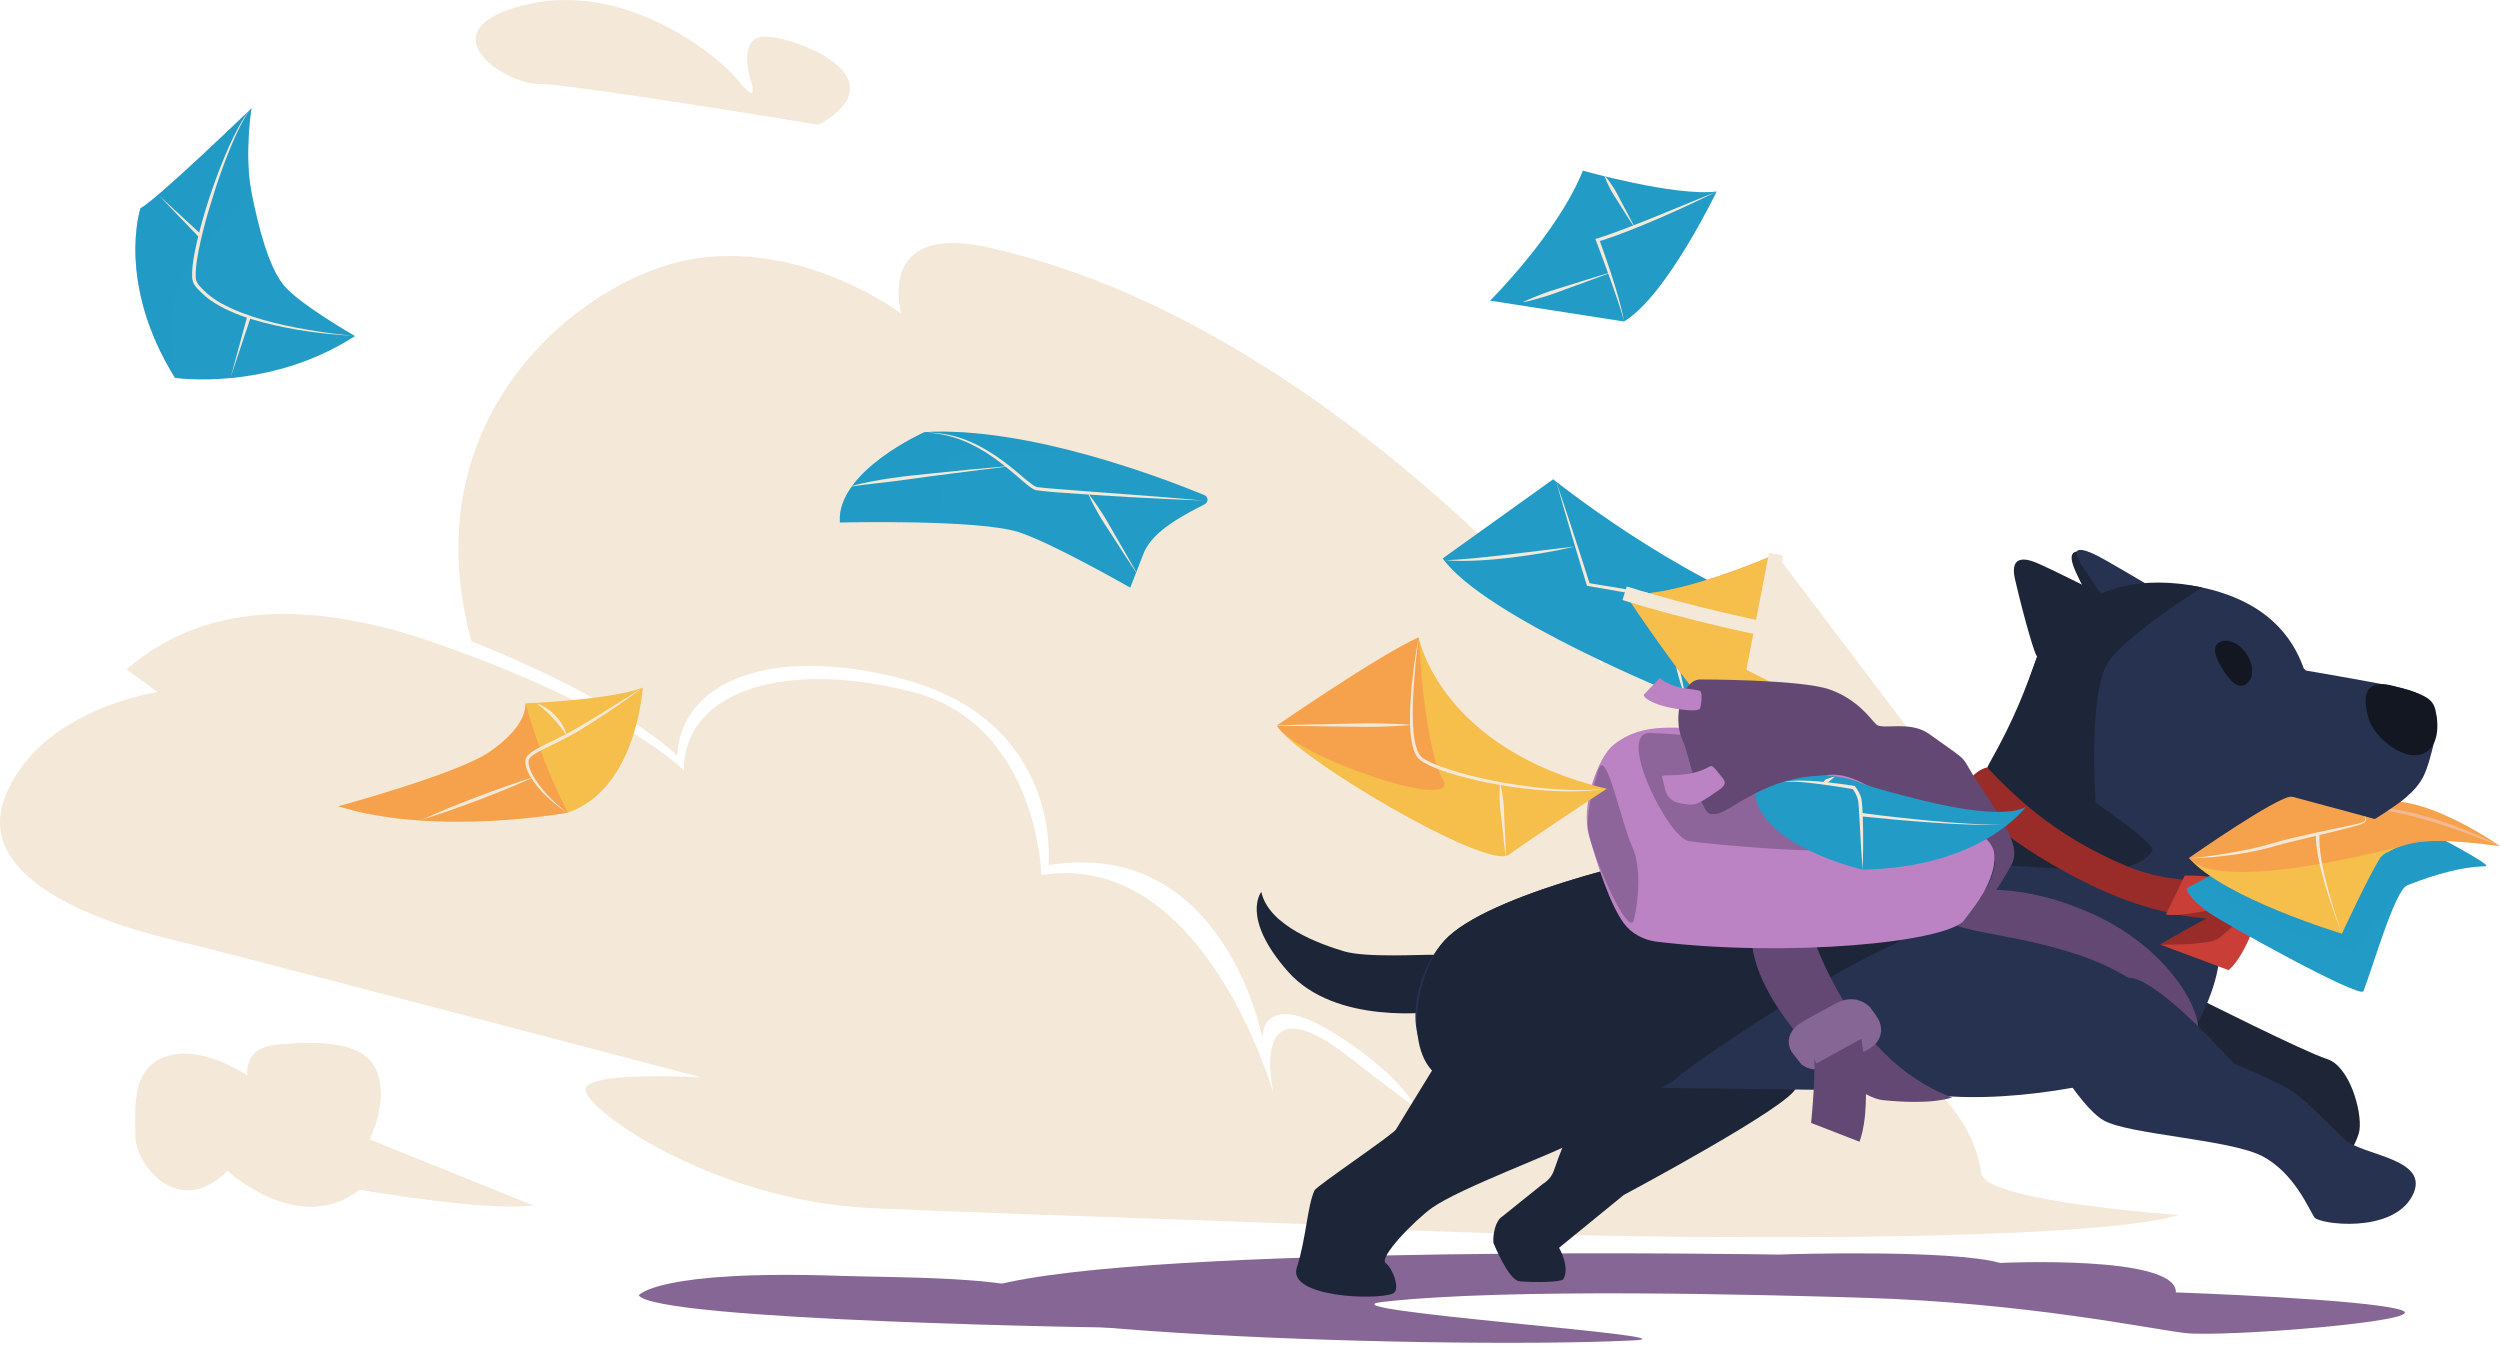<svg width="351" height="189" viewBox="0 0 351 189" fill="none" xmlns="http://www.w3.org/2000/svg">
<path d="M249.724 176.144C251.601 176.054 274.134 175.421 280.818 177.316C280.818 177.316 305.673 176.128 305.491 181.453C305.491 181.453 332.342 182.384 337.126 183.929C341.911 185.471 311.946 187.79 306.739 187.154C301.533 186.516 284.413 182.905 261.806 182.212C247.397 181.772 211.485 180.803 194.133 182.788C184.263 183.919 239.93 187.687 229.216 188.199C199.67 189.611 117.689 186.442 139.469 180.527C161.247 174.616 249.724 176.144 249.724 176.144Z" fill="#866694"/>
<path d="M197.185 172.709C235.064 174.212 293.439 174.402 305.921 170.581C305.921 170.581 278.929 168.717 278.216 164.83C277.284 159.745 275.208 151.709 252.859 140.049C252.859 140.049 272.11 107.527 243.936 90.933C215.762 74.338 225.154 93.587 225.154 93.587C225.154 93.587 186.802 45.389 138.752 34.734C122.787 31.195 126.543 44.028 126.543 44.028C126.543 44.028 112.455 33.408 96.489 36.505C81.661 39.381 57.518 58.289 66.19 90.038C88.135 98.798 95.082 106.111 95.082 106.111C95.549 95.798 107.993 90.487 126.424 95.244C149.412 101.176 147.202 121.462 147.202 121.462C171.956 117.492 177.256 145.8 177.256 145.8C177.256 145.8 176.793 136.383 192.592 148.79C208.391 161.197 197.447 172.35 197.447 172.35L197.185 172.709Z" fill="#F4E8D8"/>
<path d="M223.864 173.236C223.864 173.236 204.066 159.919 189.467 148.455C174.869 136.99 178.817 153.58 178.817 153.58C178.817 153.58 169.086 119.189 146.215 122.857C146.215 122.857 145.727 101.764 128.211 97.179C110.694 92.594 96.022 96.722 96.022 108.186C96.022 108.186 88.04 99.779 61.742 90.487C42.996 83.863 28.458 84.801 17.754 93.97L22.135 97.179C22.135 97.179 5.591 99.472 0.725 111.852C-4.14 124.233 16.782 130.194 24.567 132.027C32.353 133.86 98.528 151.285 98.528 151.285C98.528 151.285 83.745 150.364 82.287 152.656C80.827 154.949 99.544 168.586 122.373 169.627C140.672 170.465 223.864 173.236 223.864 173.236Z" fill="#F4E8D8"/>
<path d="M89.682 181.867C89.682 181.867 92.215 178.246 118.033 179.132C125.063 179.372 143.504 179.21 145.843 181.867C148.182 184.524 170.804 186.478 163.003 186.478C155.203 186.478 92.023 185.409 89.682 181.867Z" fill="#866694"/>
<path d="M51.883 159.962C51.883 159.962 54.699 154.651 52.822 150.228C50.943 145.803 43.43 146.245 38.734 146.688C34.038 147.131 34.743 151.002 34.743 151.002C34.743 151.002 29.304 147.298 24.646 148.014C18.189 149.009 19.01 155.536 19.01 159.519C19.01 163.502 25.113 171.245 31.924 164.387C31.924 164.387 42.021 173.681 50.471 167.041C50.471 167.041 68.315 170.138 74.888 169.253L51.883 159.962Z" fill="#F4E8D8"/>
<path d="M114.945 17.526C114.945 17.526 80.198 11.774 75.502 11.774C70.805 11.774 59.536 4.252 73.622 0.712C87.708 -2.827 100.857 7.792 103.676 11.332C106.495 14.872 105.555 11.774 105.555 11.774C105.555 11.774 103.209 5.138 107.435 5.138C111.661 5.138 126.684 10.887 114.945 17.526Z" fill="#F4E8D8"/>
<path d="M341.021 116.818C341.021 116.818 350.186 121.59 348.966 121.612C344.583 121.686 339.771 123.602 338.01 124.266C336.249 124.93 324.119 115.047 331.28 112.171C333.859 112.947 341.021 116.818 341.021 116.818Z" fill="#229BC6"/>
<path opacity="0.5" d="M341.021 116.818C341.021 116.818 350.186 121.59 348.966 121.612C344.583 121.686 339.771 123.602 338.01 124.266C336.249 124.93 324.119 115.047 331.28 112.171C333.859 112.947 341.021 116.818 341.021 116.818Z" fill="#229BC6"/>
<path d="M335.191 119.693C335.191 119.693 337.381 117.922 342.861 118.07C347.142 118.184 351 118.808 351 118.808C351 118.808 342.547 112.835 336.209 112.502C329.871 112.171 321.77 111.838 321.77 111.838L335.191 119.693Z" fill="#F6BE4A"/>
<path d="M351 118.81C349.424 117.953 347.784 117.204 346.112 116.528C344.44 115.851 342.732 115.247 340.991 114.733C339.246 114.238 337.475 113.804 335.671 113.533C333.868 113.269 332.034 113.15 330.22 113.281C332.039 113.335 333.83 113.578 335.601 113.899L336.922 114.176C337.364 114.261 337.796 114.385 338.235 114.49L338.892 114.647L339.541 114.825C339.973 114.947 340.41 115.059 340.84 115.19L342.131 115.578C342.56 115.709 342.984 115.859 343.414 115.994C343.843 116.128 344.268 116.278 344.692 116.425C345.117 116.57 345.541 116.718 345.963 116.873C346.387 117.023 346.809 117.177 347.228 117.337C347.65 117.492 348.072 117.651 348.489 117.815C349.335 118.125 350.166 118.468 351 118.81Z" fill="#F4E8D8"/>
<path opacity="0.5" d="M335.191 119.693C335.191 119.693 337.381 117.922 342.861 118.07C347.142 118.184 351 118.808 351 118.808C351 118.808 342.547 112.835 336.209 112.502C329.871 112.171 321.77 111.838 321.77 111.838L335.191 119.693Z" fill="#F6874E"/>
<path d="M296.26 89.091C296.26 89.091 293.118 84.123 291.344 80.09C289.647 76.234 292.628 77.141 296.111 79.162C299.764 81.28 304.071 85.727 305.183 86.713C306.292 87.698 300.3 92.402 296.26 89.091Z" fill="#1D2538"/>
<path d="M297.823 87.733C297.823 87.733 294.701 82.901 292.548 79.79C290.131 76.29 292.339 76.745 295.825 78.766C299.478 80.885 303.765 83.325 304.874 84.31C305.983 85.293 300.309 90.373 297.823 87.733Z" fill="#273150"/>
<path d="M279.623 108.336C281.502 105.829 284.39 96.667 286.039 92.111L290.422 86.24C290.422 86.24 300.1 80.501 309.179 82.482C318.258 84.462 321.868 89.392 323.449 93.856L323.767 94.146C323.767 94.146 331.869 95.524 336.53 96.457C341.188 97.393 342.908 99.264 341.794 103.992C340.68 108.719 340.162 109.871 337.813 111.943C335.463 114.011 324.899 120.462 319.021 122.338C319.021 122.338 316.563 127.068 313.587 128.984C310.606 130.91 274.858 114.699 279.623 108.336Z" fill="#273150"/>
<path d="M291.663 122.812C291.663 122.812 275.415 114.023 279.313 107.158C282.912 100.816 284.393 96.667 286.042 92.113C285.87 92.635 284.223 86.998 282.912 81.346C282.261 78.537 283.617 78.028 285.987 79.044C288.452 80.101 294.965 83.413 294.965 83.413C294.965 83.413 300.103 80.504 309.179 82.484C309.179 82.484 299.32 88.59 296.192 92.668C293.065 96.746 294.225 112.712 294.225 112.712C294.225 112.712 302.667 118.449 302.189 119.42C300.669 122.507 291.663 122.812 291.663 122.812Z" fill="#1D2538"/>
<path d="M315.537 92.016C316.53 93.658 316.394 95.496 315.232 96.12C314.07 96.743 313.019 95.524 312.024 93.882C311.028 92.239 310.473 90.794 311.635 90.171C312.797 89.547 314.545 90.373 315.537 92.016Z" fill="#121721"/>
<path d="M341.921 99.636C342.504 102.059 342.219 104.437 340.809 105.47C338.015 107.518 333.458 103.564 332.67 101.193C331.882 98.822 331.26 94.999 336.113 96.325C340.175 97.436 341.514 97.948 341.921 99.636Z" fill="#121721"/>
<path d="M308.694 121.605C308.694 121.605 316.525 123.567 319.023 122.338C323.55 120.946 330.421 116.275 330.421 116.275L318.043 119.527L308.694 121.605Z" fill="#1D2538"/>
<path d="M333.448 114.992C333.448 114.992 324.761 111.895 321.767 111.84L333.448 114.992Z" fill="#273150"/>
<path d="M201.411 134.06C199.888 133.977 191.829 134.512 188.667 133.555C185.504 132.601 178.145 130.054 177.089 125.224C177.089 125.224 174.136 128.818 180.825 136.402C187.515 143.987 201.186 142.12 202.343 141.954C207.502 141.209 205.759 134.3 201.411 134.06Z" fill="#1D2538"/>
<path d="M308.387 140.049C308.387 140.049 323.531 147.683 326.699 148.678C329.869 149.673 331.63 155.979 331.276 158.633C330.925 161.288 325.994 167.594 325.994 167.594L305.567 151.332C305.57 151.332 298.173 139.718 308.387 140.049Z" fill="#1D2537"/>
<path d="M226.605 148.409C229.26 146.929 252.581 148.033 252.152 152.682C251.937 154.991 227.964 167.782 227.964 167.782L218.892 175.19C218.892 175.19 220.486 177.906 219.484 179.613C219.249 180.015 215.411 180.105 213.302 179.879C211.756 179.715 209.669 174.478 209.669 174.478C209.586 173.383 209.935 171.388 210.917 170.795L216.624 166.215C217.362 165.773 217.91 165.101 218.178 164.313C219.471 160.512 223.586 150.095 226.605 148.409Z" fill="#1D2538"/>
<path d="M299.348 124.562C299.348 124.562 286.788 117.261 276.009 111.695C266.283 117.147 252.823 117.344 241.405 118.758C234.231 119.646 210.536 124.997 203.44 131.42C198.68 135.729 196.407 146.284 202.03 149.34C211.187 154.318 254.958 151.954 271.762 153.766C283.756 155.058 299.84 151.426 304.514 148.676C307.04 147.191 312.923 137.757 311.456 130.489C310.488 125.702 303.67 126.968 299.348 124.562Z" fill="#273150"/>
<path d="M296.685 119.251C296.685 119.251 286.884 105.599 276.006 111.695C266.28 117.147 252.821 117.344 241.403 118.758C234.228 119.646 210.533 124.997 203.437 131.42C198.678 135.729 196.755 148.274 202.381 151.333C211.538 156.31 230.79 155.941 235.838 151.002C237.353 149.519 255.208 137.395 265.068 132.97C273.22 129.313 267.427 123.281 269.764 121.908C273.955 119.441 307.57 125.312 296.685 119.251Z" fill="#1D2538"/>
<path d="M253.947 129.785C253.947 129.785 259.255 148.624 274.066 154.07C274.066 154.07 271.535 155.191 264.34 154.458C259.394 153.956 245.353 140.332 245.952 130.915C246.884 128.049 253.947 129.785 253.947 129.785Z" fill="#634874"/>
<path d="M279 107.746C279 107.746 276.809 108.041 275.243 111.581C275.243 111.581 281.738 118.808 294.652 124.783C304.15 129.177 314.139 130.094 316.096 127.806C318.054 125.519 319.024 122.338 319.024 122.338C319.024 122.338 308.341 125.702 298.527 121.574C289.759 117.887 284.097 113.183 279 107.746Z" fill="#992C29"/>
<path d="M317.923 125.814C317.923 125.814 307.477 128.954 304.094 128.406L306.737 122.941C306.737 122.941 313.075 122.526 317.923 125.814Z" fill="#C93F37"/>
<path d="M317.865 125.759C317.865 125.759 315.857 133.712 312.896 136.209L303.317 132.631C303.319 132.631 313.502 126.59 317.865 125.759Z" fill="#C93F37"/>
<path d="M317.865 125.759C313.793 126.128 303.319 132.631 303.319 132.631C303.319 132.631 309.86 132.717 311.259 131.889C312.659 131.063 317.865 125.759 317.865 125.759Z" fill="#992C29"/>
<path d="M274.834 129.972C279.199 131.829 301.341 132.57 305.532 145.308C305.653 145.679 305.913 145.993 306.272 146.186C307.333 146.757 308.657 146.045 308.672 144.893C308.728 140.432 303.306 132.791 294.323 128.558C283.529 123.474 275.736 125.169 275.736 125.169C275.736 125.169 274.038 129.634 274.834 129.972Z" fill="#634874"/>
<path d="M206.64 142.061C209.053 140.128 216.843 137.99 224.914 141.72C232.986 145.45 232.056 150.718 232.109 151.902C232.235 154.677 222.335 159.517 220.88 160.393C218.475 161.84 205.061 166.761 201.073 169.569C198.718 171.229 193.474 176.582 194.558 177.349C195.515 178.027 196.71 181.122 195.553 181.61C193.158 182.622 180.717 182.093 182.073 177.973C183.354 174.083 183.564 169.205 184.564 167.118C184.85 166.522 195.5 159.348 195.99 158.584C196.47 157.836 205.195 143.22 206.64 142.061Z" fill="#1D2538"/>
<path d="M286.55 145.691C286.55 145.691 291.832 155.315 295.354 157.305C298.875 159.295 312.964 159.959 317.541 162.283C322.119 164.606 324.233 169.917 324.938 170.912C325.643 171.907 335.856 173.235 338.672 167.925C341.489 162.614 331.63 162.283 329.164 159.959C326.698 157.636 324.587 155.313 322.472 153.654C320.36 151.994 313.669 149.34 313.669 149.34C313.669 149.34 303.544 137.98 299.317 137.316C295.091 136.655 284.085 140.713 286.55 145.691Z" fill="#273150"/>
<path d="M275.903 129.092C273.437 132.391 250.762 134.408 232.652 132.22C230.727 131.987 229.032 131.044 228.012 129.661C225.978 126.907 224.263 121.353 223.101 117.356C221.85 113.059 224.427 106.27 226.498 104.611C230.972 101.026 235.638 102.569 240.615 102.145C249.057 101.426 256.486 101.854 263.193 103.754C271.53 106.116 275.94 112.393 279.128 117.151C282.077 121.546 277.148 127.426 275.903 129.092Z" fill="#BB83C3"/>
<path opacity="0.5" d="M231.629 102.914C226.862 102.809 234.181 117.694 237.159 118.106C240.137 118.518 256.532 120.151 261.395 119.037C273.5 117.058 254.006 103.409 231.629 102.914Z" fill="#634874"/>
<path opacity="0.5" d="M229.363 129.22C228.57 131.682 223.336 119.718 222.967 116.413C222.671 113.778 224.096 108.686 224.566 107.749C225.637 105.616 227.564 115.283 229.164 118.861C230.763 122.438 229.697 128.187 229.363 129.22Z" fill="#634874"/>
<path d="M209.213 42.209C209.213 42.209 218.724 32.758 222.235 23.96C222.235 23.96 235.184 27.612 241.022 26.888C241.022 26.888 233.918 41.661 228 45.137L209.213 42.209Z" fill="#229BC6"/>
<path d="M241.019 26.891L232.668 30.316C231.276 30.885 229.876 31.437 228.477 31.978C227.072 32.511 225.665 33.044 224.233 33.477L223.993 33.551L224.076 33.775L225.127 36.596L226.158 39.424C226.499 40.367 226.827 41.314 227.153 42.261C227.469 43.211 227.782 44.163 227.994 45.142C227.873 44.149 227.605 43.175 227.35 42.207C227.09 41.238 226.789 40.281 226.491 39.322C226.183 38.367 225.872 37.412 225.541 36.463C225.21 35.513 224.884 34.565 224.533 33.623L224.377 33.918C225.839 33.485 227.257 32.959 228.661 32.409C230.068 31.863 231.458 31.283 232.839 30.688C234.219 30.088 235.593 29.478 236.957 28.845C237.639 28.533 238.316 28.205 238.993 27.881C239.675 27.557 240.352 27.231 241.019 26.891Z" fill="#F4E8D8"/>
<path d="M229.485 31.861L228.53 30.016L227.553 28.183C227.224 27.574 226.934 26.945 226.555 26.362C226.178 25.779 225.782 25.203 225.312 24.665L225.267 24.689C225.491 25.351 225.792 25.977 226.11 26.591C226.426 27.207 226.83 27.776 227.199 28.367L228.308 30.131L229.44 31.885L229.485 31.861Z" fill="#F4E8D8"/>
<path d="M226.141 38.233L223.039 39.183L219.944 40.154C218.913 40.481 217.87 40.769 216.86 41.15C215.849 41.526 214.844 41.921 213.869 42.39L213.886 42.435C214.955 42.211 215.998 41.914 217.031 41.597C218.067 41.283 219.067 40.878 220.083 40.514L223.124 39.407L226.158 38.279L226.141 38.233Z" fill="#F4E8D8"/>
<path d="M218.065 67.289C218.065 67.289 235.137 81.06 251.852 86.77C251.852 86.77 250.713 93.781 236.341 97.883C236.341 97.883 208.458 86.687 202.554 78.401L218.065 67.289Z" fill="#229BC6"/>
<path d="M218.464 67.542L219.51 71.196C219.858 72.415 220.217 73.629 220.581 74.843L221.667 78.487C222.023 79.704 222.407 80.913 222.776 82.125L222.814 82.251L222.953 82.275L230.264 83.539L237.585 84.75C240.022 85.165 242.47 85.529 244.913 85.919C246.133 86.114 247.358 86.3 248.581 86.481C249.804 86.664 251.029 86.85 252.254 87.024C251.041 86.783 249.826 86.555 248.611 86.326C247.396 86.095 246.181 85.867 244.963 85.65C242.528 85.215 240.101 84.755 237.663 84.341L230.352 83.074L223.034 81.858L223.211 82.008C222.824 80.801 222.453 79.589 222.056 78.385L220.879 74.766C220.487 73.56 220.093 72.355 219.687 71.153L218.464 67.542Z" fill="#F4E8D8"/>
<path d="M234.65 84.54C234.506 85.687 234.501 86.844 234.552 87.999C234.605 89.153 234.723 90.303 234.903 91.446C235.095 92.586 235.317 93.724 235.63 94.838C235.926 95.957 236.302 97.059 236.742 98.133C236.504 96.999 236.234 95.883 236.014 94.757L235.845 93.914L235.691 93.069C235.585 92.507 235.491 91.941 235.403 91.377L235.269 90.529L235.153 89.68C235.072 89.113 235.009 88.544 234.943 87.975C234.819 86.832 234.713 85.69 234.65 84.54Z" fill="#F4E8D8"/>
<path d="M221.127 76.728C219.609 76.899 218.095 77.075 216.582 77.268C215.069 77.451 213.561 77.649 212.048 77.82C210.537 78.001 209.024 78.172 207.511 78.32C205.995 78.458 204.482 78.601 202.954 78.656C204.477 78.787 206.015 78.768 207.541 78.691C209.069 78.62 210.593 78.468 212.111 78.294C213.627 78.111 215.14 77.894 216.643 77.635C218.148 77.377 219.644 77.08 221.127 76.728Z" fill="#F4E8D8"/>
<path d="M270.342 105.537C270.342 105.537 253.493 87.343 249.35 77.802C249.35 77.802 234.855 84.246 228.097 83.289C228.097 83.289 241.764 104.182 248.64 108.093L270.342 105.537Z" fill="#F6874E"/>
<path d="M270.342 105.537C270.342 105.537 253.493 87.343 249.35 77.802C249.35 77.802 234.855 84.246 228.097 83.289C228.097 83.289 241.764 104.182 248.64 108.093L270.342 105.537Z" fill="#F6BE4A"/>
<path d="M249.35 77.802L246.316 93.489L270.342 105.537" fill="#F4E8D8"/>
<path d="M249.35 77.802L246.316 93.489L270.342 105.537" stroke="#F4E8D8" stroke-width="2" stroke-miterlimit="10"/>
<path d="M255.921 98.636C255.921 98.636 249.479 102.83 248.64 108.093L255.921 98.636Z" fill="#F4E8D8"/>
<path d="M255.921 98.636C255.921 98.636 249.479 102.83 248.64 108.093" stroke="#F4E8D8" stroke-width="2" stroke-miterlimit="10"/>
<path d="M247.579 88.266C247.579 88.266 237.505 86.238 228.097 83.291L247.579 88.266Z" fill="#F4E8D8"/>
<path d="M247.579 88.266C247.579 88.266 237.505 86.238 228.097 83.291" stroke="#F4E8D8" stroke-width="2" stroke-miterlimit="10"/>
<path d="M278.259 117.304C278.259 117.304 274.26 115.083 264.019 111.31C263.079 110.964 260.083 108.527 256.845 108.784C245.022 109.722 242.865 114.921 240.046 114.25C238.513 113.609 237.242 106.063 236.224 103.911C234.792 100.881 236.108 95.563 238.611 95.398C238.611 95.398 252.914 95.365 256.943 96.822C260.973 98.279 262.673 101.035 263.438 101.719C264.337 102.523 268.142 101.121 270.832 103.037C277.282 107.627 274.844 105.623 277.807 110.046C281.765 115.954 283.738 119.091 282.374 121.491C280.992 123.919 279.196 127.149 276.195 129.156C273.197 131.163 284.335 121.52 278.259 117.304Z" fill="#634874"/>
<path d="M230.821 97.498C230.452 97.788 232.233 99.317 236.964 99.709C237.823 99.781 238.579 99.719 238.692 99.459C238.771 99.281 239.031 97.864 238.824 97.198C238.74 96.931 238.553 96.962 238.286 96.907C236.459 96.536 235.393 96.822 232.998 95.229L230.821 97.498Z" fill="#BB83C3"/>
<path d="M233.359 109.067C233.167 108.524 236.957 109.443 240.087 107.582C240.357 107.42 240.711 107.817 240.94 108.101L241.837 109.205C242.565 110.103 241.895 110.531 241.077 111.098C238.099 113.164 237.899 113.162 235.757 112.747C234.784 112.559 234.016 111.85 233.802 110.936L233.359 109.067Z" fill="#BB83C3"/>
<path d="M260.983 109.838C263.095 110.664 266.735 111.569 269.061 112.164C271.388 112.759 280.97 115.152 284.403 113.314C284.403 113.314 278.267 121.81 261.506 122.095C261.506 122.095 247.134 118.787 246.435 111.419C246.435 111.417 253.879 107.058 260.983 109.838Z" fill="#229BC6"/>
<path d="M261.503 122.093C261.549 121.117 261.566 120.139 261.582 119.163C261.594 118.184 261.587 117.208 261.574 116.23C261.551 115.251 261.531 114.275 261.465 113.295C261.448 113.049 261.43 112.804 261.402 112.554C261.39 112.428 261.375 112.307 261.344 112.166C261.314 112.035 261.276 111.912 261.231 111.788C261.046 111.297 260.796 110.855 260.473 110.431L260.417 110.357L260.319 110.34C259.498 110.205 258.679 110.083 257.856 109.983C257.032 109.876 256.209 109.788 255.38 109.719C254.554 109.648 253.723 109.6 252.889 109.593C252.472 109.593 252.056 109.6 251.641 109.626C251.227 109.653 250.808 109.703 250.411 109.819C251.229 109.691 252.058 109.745 252.879 109.805C253.7 109.872 254.521 109.964 255.337 110.067C256.971 110.279 258.606 110.529 260.228 110.802L260.074 110.712C260.351 111.083 260.591 111.512 260.751 111.943C260.788 112.052 260.824 112.162 260.849 112.269C260.872 112.369 260.889 112.488 260.902 112.607C260.93 112.842 260.953 113.085 260.97 113.326C261.039 114.294 261.094 115.268 261.142 116.242L261.304 119.165C261.369 120.143 261.428 121.119 261.503 122.093Z" fill="#F4E8D8"/>
<path d="M261.232 114.609C264.552 114.956 267.871 115.256 271.201 115.485C272.865 115.599 274.53 115.697 276.197 115.756C277.865 115.813 279.534 115.854 281.199 115.78C279.532 115.813 277.867 115.732 276.202 115.637C274.54 115.54 272.881 115.401 271.221 115.247C267.904 114.94 264.595 114.564 261.296 114.137L261.232 114.609Z" fill="#F4E8D8"/>
<path d="M257.532 109.046C257.385 109.082 257.244 109.127 257.1 109.167C256.958 109.21 256.817 109.258 256.68 109.31C256.541 109.36 256.382 109.374 256.274 109.472C256.163 109.567 256.062 109.679 256.003 109.862L256.029 109.903C256.226 109.948 256.38 109.924 256.524 109.886C256.67 109.848 256.764 109.727 256.883 109.641C256.999 109.555 257.115 109.467 257.229 109.374C257.34 109.279 257.453 109.189 257.562 109.086L257.532 109.046Z" fill="#F4E8D8"/>
<path d="M256.302 147.774C257.507 147.293 259.169 146.574 260.622 145.936C262.084 145.293 262.539 144.758 261.69 143.627L261.041 142.732C260.392 142.161 259.631 142.132 258.651 142.665L254.607 144.867C253.382 145.534 252.697 146.122 253.445 146.874L254.294 147.957C254.837 148.338 255.562 148.071 256.302 147.774Z" stroke="#866694" stroke-width="4" stroke-miterlimit="10"/>
<path d="M260.91 143.316C260.91 143.316 263.208 154.397 261.076 160.298L254.281 157.661C254.281 157.661 255.18 148.715 254.513 146.956L257.646 145.323L260.91 143.316Z" fill="#634874"/>
<path d="M261.74 143.347L254.079 147.549" stroke="#866694" stroke-width="4" stroke-miterlimit="10"/>
<path d="M338.008 124.267C336.247 124.931 333.213 135.6 331.827 139.164C331.397 140.271 311.93 129.47 310.069 128.102C306.86 125.742 307.017 124.709 307.017 124.709C307.017 124.709 315.389 120.222 323.154 116.113C326.287 114.457 339.769 123.602 338.008 124.267Z" fill="#229BC6"/>
<path opacity="0.5" d="M338.008 124.267C336.247 124.931 331.796 132.044 330.599 133.362C330.599 133.362 325.501 132.42 319.906 129.973C314.31 127.525 308.912 123.757 308.912 123.757C308.912 123.757 315.389 120.222 323.154 116.113C326.287 114.457 339.769 123.602 338.008 124.267Z" fill="#229BC6"/>
<path d="M328.813 131.089C328.813 131.089 312.262 126.111 307.33 120.469C307.33 120.469 319.656 111.84 321.77 111.84C322.753 111.84 326.07 112.695 329.76 113.811C330.526 114.042 331.306 114.285 332.087 114.532C335.623 115.658 339.132 116.906 340.981 117.777C340.981 117.777 335.229 118.736 334.095 120.579C332.329 123.45 328.813 131.089 328.813 131.089Z" fill="#F6BE4A"/>
<path opacity="0.5" d="M307.33 120.469C307.33 120.469 319.656 111.84 321.77 111.84C322.753 111.84 326.07 112.695 329.76 113.811C330.526 114.042 331.306 114.285 332.087 114.532C335.623 115.658 339.132 116.906 340.981 117.777C340.981 117.777 312.259 126.111 307.33 120.469Z" fill="#F6874E"/>
<path d="M331.748 114.273C331.933 114.461 332.087 114.694 332.107 114.937C332.125 115.185 331.912 115.361 331.678 115.456C331.443 115.551 331.17 115.613 330.907 115.677L330.106 115.861L326.885 116.539C324.736 116.994 322.588 117.456 320.456 118.006C319.923 118.146 319.393 118.291 318.865 118.448C318.339 118.601 317.822 118.751 317.291 118.882C316.235 119.148 315.164 119.367 314.088 119.57C311.931 119.958 309.755 120.274 307.568 120.522C309.771 120.45 311.971 120.25 314.154 119.924C315.245 119.762 316.331 119.558 317.407 119.308C317.945 119.189 318.481 119.036 319.011 118.886C319.532 118.734 320.06 118.594 320.59 118.458C322.71 117.915 324.849 117.429 326.984 116.915C328.05 116.656 329.118 116.401 330.179 116.113C330.445 116.039 330.71 115.97 330.975 115.889C331.238 115.804 331.501 115.732 331.763 115.604C331.89 115.535 332.011 115.451 332.102 115.332C332.193 115.216 332.233 115.063 332.211 114.923C332.155 114.647 331.953 114.44 331.748 114.273Z" fill="#F4E8D8"/>
<path d="M325.155 117.025C325.104 118.27 325.309 119.477 325.541 120.669C325.781 121.862 326.084 123.038 326.428 124.202C326.769 125.369 327.14 126.523 327.542 127.67C327.941 128.818 328.361 129.958 328.813 131.089C328.401 129.946 328.022 128.794 327.663 127.637C327.302 126.48 326.974 125.314 326.673 124.145C326.37 122.976 326.11 121.795 325.915 120.61C325.726 119.427 325.572 118.227 325.66 117.056L325.155 117.025Z" fill="#F4E8D8"/>
<path d="M321.77 111.84C318.776 111.785 330.927 109.241 333.451 114.992L321.77 111.84Z" fill="#273150"/>
<path d="M225.583 110.743C225.583 110.743 214.892 117.766 211.833 120.008C208.777 122.25 181.416 106.07 179.289 101.852C179.289 101.852 193.756 91.88 199.185 89.485C199.185 89.488 202.072 105.135 225.583 110.743Z" fill="#F6BE4A"/>
<path opacity="0.5" d="M202.58 109.443C205.278 114.247 181.419 106.072 179.292 101.854C179.292 101.854 193.759 91.882 199.188 89.487C199.185 89.487 199.882 104.639 202.58 109.443Z" fill="#F6874E"/>
<path d="M211.432 120.213L211.336 117.646L211.215 115.08C211.172 114.226 211.17 113.366 211.069 112.516C210.97 111.664 210.849 110.817 210.644 109.972L210.594 109.974C210.52 110.838 210.533 111.695 210.563 112.55C210.591 113.407 210.722 114.254 210.811 115.106L211.084 117.661L211.382 120.215L211.432 120.213Z" fill="#F4E8D8"/>
<path d="M179.289 101.878L183.95 101.954L188.611 102.007C190.164 102.026 191.718 102.071 193.272 102.035C194.047 102.014 194.825 101.995 195.601 101.952L196.765 101.89C197.154 101.859 197.541 101.838 197.93 101.8V101.752C197.541 101.716 197.152 101.7 196.765 101.671L195.601 101.619C194.823 101.585 194.047 101.571 193.269 101.557C191.715 101.533 190.162 101.592 188.608 101.623L183.947 101.714L179.287 101.828L179.289 101.878Z" fill="#F4E8D8"/>
<path d="M199.185 89.487C198.528 92.987 198.068 96.527 197.965 100.093C197.944 100.985 197.952 101.88 198.028 102.773C198.104 103.666 198.22 104.566 198.543 105.442C198.712 105.872 198.92 106.32 199.331 106.663C199.718 106.972 200.142 107.191 200.567 107.405C201.423 107.82 202.31 108.148 203.206 108.446C205.005 109.022 206.839 109.472 208.688 109.85C209.613 110.041 210.542 110.207 211.475 110.36C212.407 110.517 213.344 110.638 214.281 110.743C218.03 111.157 221.852 111.321 225.583 110.741C224.646 110.84 223.706 110.893 222.764 110.919C221.824 110.943 220.882 110.921 219.942 110.883C218.063 110.81 216.191 110.633 214.329 110.381C210.613 109.869 206.91 109.15 203.368 107.998C202.484 107.713 201.61 107.394 200.784 107.003C200.377 106.803 199.968 106.591 199.634 106.327C199.326 106.08 199.127 105.689 198.97 105.296C198.664 104.494 198.538 103.613 198.457 102.74C198.381 101.864 198.351 100.981 198.349 100.095C198.349 98.326 198.457 96.553 198.609 94.784C198.75 93.018 198.955 91.251 199.185 89.487Z" fill="#F4E8D8"/>
<path d="M169.089 69.516C163.746 67.304 144.38 59.794 129.809 60.677C129.809 60.677 117.444 66.135 117.914 73.362C117.914 73.362 137.191 72.879 142.958 74.691C147.535 76.129 158.688 82.508 158.688 82.508C158.688 82.508 159.707 79.89 160.568 77.678C161.844 74.398 166.686 72.079 169.149 70.789C169.692 70.501 169.66 69.751 169.089 69.516Z" fill="#229BC6"/>
<path opacity="0.5" d="M129.809 60.676C129.809 60.676 118.173 65.811 117.906 72.715C117.898 72.929 132.292 72.715 132.292 72.715C132.292 72.715 131.625 65.556 133.325 64.145C135.026 62.733 149.814 63.485 149.814 63.485C142.836 61.512 135.692 60.319 129.809 60.676Z" fill="#229BC6"/>
<path d="M130.16 60.751C131.88 60.834 133.57 61.208 135.139 61.841C136.715 62.462 138.181 63.312 139.545 64.279C140.227 64.764 140.886 65.276 141.535 65.802C142.184 66.328 142.813 66.876 143.453 67.423C143.773 67.697 144.094 67.968 144.435 68.23C144.607 68.361 144.779 68.49 144.978 68.606C145.072 68.668 145.186 68.718 145.297 68.768C145.36 68.79 145.426 68.811 145.491 68.828L145.658 68.852C146.542 68.975 147.383 69.037 148.247 69.116C151.68 69.368 155.113 69.601 158.549 69.792L163.702 70.058C165.423 70.127 167.14 70.213 168.861 70.266C167.148 70.106 165.433 69.975 163.72 69.828L158.577 69.428C155.149 69.163 151.716 68.935 148.29 68.644C147.439 68.573 146.565 68.516 145.746 68.406L145.592 68.387L145.479 68.352C145.398 68.314 145.314 68.28 145.231 68.225C145.062 68.13 144.895 68.006 144.731 67.885C144.402 67.638 144.082 67.371 143.761 67.102C142.483 66.023 141.194 64.924 139.774 63.986C138.362 63.041 136.852 62.212 135.232 61.627C133.608 61.055 131.885 60.727 130.16 60.751Z" fill="#F4E8D8"/>
<path d="M159.531 80.318L157.945 77.533L156.338 74.76C155.8 73.836 155.3 72.893 154.709 71.998C154.123 71.101 153.517 70.215 152.84 69.368L152.797 69.391C153.234 70.37 153.744 71.308 154.272 72.236C154.797 73.167 155.411 74.048 155.99 74.95L157.728 77.652L159.489 80.342L159.531 80.318Z" fill="#F4E8D8"/>
<path d="M141.467 65.447L135.97 65.947L130.478 66.506C128.65 66.699 126.816 66.871 124.997 67.149C124.087 67.29 123.178 67.432 122.276 67.613C121.374 67.787 120.467 67.975 119.591 68.251L119.603 68.296C121.42 68.023 123.246 67.844 125.07 67.62C126.894 67.404 128.71 67.13 130.532 66.885L136.001 66.183L141.472 65.495L141.467 65.447Z" fill="#F4E8D8"/>
<path d="M90.23 96.536C90.23 96.536 89.447 110.695 79.744 114.087C79.744 114.087 61.275 117.48 47.5 113.202C47.5 113.202 64.276 108.665 68.788 105.532C71.761 103.468 73.797 101.107 73.797 98.748C73.795 98.75 85.69 98.307 90.23 96.536Z" fill="#F6BE4A"/>
<path opacity="0.5" d="M79.743 114.09C79.743 114.09 61.274 117.482 47.499 113.204C47.499 113.204 64.275 108.667 68.787 105.534C71.76 103.47 73.797 101.109 73.797 98.75C73.794 98.75 75.861 106.806 79.743 114.09Z" fill="#F6874E"/>
<path d="M90.23 96.536C88.191 97.829 86.145 99.107 84.091 100.371C83.061 100.997 82.032 101.626 80.987 102.228C79.953 102.842 78.882 103.387 77.791 103.913C77.248 104.182 76.702 104.444 76.156 104.723C75.613 105.004 75.068 105.282 74.558 105.651C74.307 105.844 74.047 106.044 73.878 106.375C73.726 106.71 73.746 107.041 73.79 107.348C73.898 107.962 74.161 108.512 74.464 109.029C75.073 110.062 75.864 110.976 76.722 111.812C77.594 112.638 78.531 113.397 79.547 114.052C78.602 113.311 77.703 112.523 76.904 111.652C76.098 110.79 75.368 109.86 74.813 108.855C74.542 108.353 74.312 107.822 74.229 107.289C74.194 107.027 74.199 106.756 74.297 106.556C74.396 106.36 74.621 106.172 74.848 106.01C75.318 105.682 75.853 105.406 76.391 105.134C76.93 104.865 77.478 104.604 78.023 104.339C79.112 103.801 80.203 103.247 81.242 102.614C82.277 101.985 83.303 101.347 84.311 100.683C86.334 99.362 88.307 97.981 90.23 96.536Z" fill="#F4E8D8"/>
<path d="M75.047 109.074C73.701 109.486 72.364 109.927 71.041 110.396C69.714 110.857 68.401 111.345 67.087 111.841C65.779 112.343 64.47 112.85 63.174 113.383C61.876 113.909 60.59 114.466 59.314 115.049C60.661 114.638 61.997 114.197 63.321 113.728C64.647 113.266 65.96 112.776 67.274 112.283C68.583 111.781 69.891 111.274 71.185 110.741C72.486 110.212 73.771 109.658 75.047 109.074Z" fill="#F4E8D8"/>
<path d="M79.587 103.323C79.483 102.802 79.263 102.307 78.998 101.843C78.869 101.607 78.713 101.386 78.558 101.164C78.392 100.95 78.222 100.738 78.038 100.538C77.856 100.336 77.649 100.152 77.45 99.967C77.232 99.798 77.028 99.614 76.79 99.469C76.338 99.153 75.83 98.912 75.305 98.734C75.727 99.084 76.154 99.398 76.54 99.755C76.934 100.102 77.311 100.464 77.659 100.85C78.018 101.226 78.349 101.628 78.667 102.04C78.983 102.452 79.289 102.876 79.587 103.323Z" fill="#F4E8D8"/>
<path d="M49.842 47.182C49.842 47.182 41.879 42.617 39.803 40.005C37.726 37.396 36.342 32.176 35.303 26.958C34.265 21.74 35.303 15.215 35.303 15.215C35.303 15.215 22.15 27.936 19.727 29.241C19.727 29.241 16.266 39.679 24.572 53.053C24.572 53.055 37.726 55.012 49.842 47.182Z" fill="#229BC6"/>
<path opacity="0.5" d="M24.496 42.159C25.678 35.853 35.301 26.96 35.301 26.96C34.262 21.742 35.301 15.217 35.301 15.217C35.301 15.217 22.147 27.938 19.724 29.243C19.724 29.243 16.264 39.681 24.57 53.055C24.572 53.055 23.898 45.361 24.496 42.159Z" fill="#229BC6"/>
<path d="M49.648 47.147C47.501 46.949 45.364 46.673 43.244 46.304C41.125 45.942 39.02 45.502 36.964 44.911C34.918 44.314 32.889 43.607 31.058 42.581C30.149 42.067 29.29 41.465 28.58 40.739C28.214 40.36 27.837 40.005 27.635 39.596C27.585 39.493 27.547 39.389 27.521 39.282C27.494 39.177 27.489 39.065 27.479 38.941C27.466 38.699 27.466 38.451 27.479 38.203C27.534 37.208 27.688 36.206 27.88 35.213C28.072 34.218 28.302 33.23 28.552 32.245C29.052 30.274 29.654 28.324 30.282 26.384C30.917 24.447 31.611 22.523 32.399 20.635C32.788 19.69 33.198 18.75 33.66 17.834C33.89 17.374 34.132 16.922 34.398 16.481C34.663 16.041 34.946 15.608 35.297 15.22C34.562 15.97 34.036 16.877 33.534 17.774C33.036 18.679 32.586 19.607 32.162 20.543C31.326 22.421 30.583 24.337 29.901 26.268C29.219 28.201 28.625 30.162 28.097 32.138C27.837 33.128 27.597 34.123 27.395 35.128C27.198 36.132 27.021 37.146 26.978 38.182C26.968 38.441 26.968 38.703 26.983 38.967C26.993 39.096 27.001 39.239 27.039 39.382C27.072 39.522 27.122 39.66 27.188 39.786C27.451 40.303 27.867 40.669 28.224 41.038C28.982 41.807 29.878 42.422 30.821 42.948C32.71 43.99 34.769 44.697 36.853 45.249C41.036 46.342 45.338 46.923 49.648 47.147Z" fill="#F4E8D8"/>
<path d="M28.215 32.883L22.266 27.396L27.852 33.214L28.215 32.883Z" fill="#F4E8D8"/>
<path d="M34.73 44.357L32.391 52.941L35.217 44.488L34.73 44.357Z" fill="#F4E8D8"/>
</svg>
